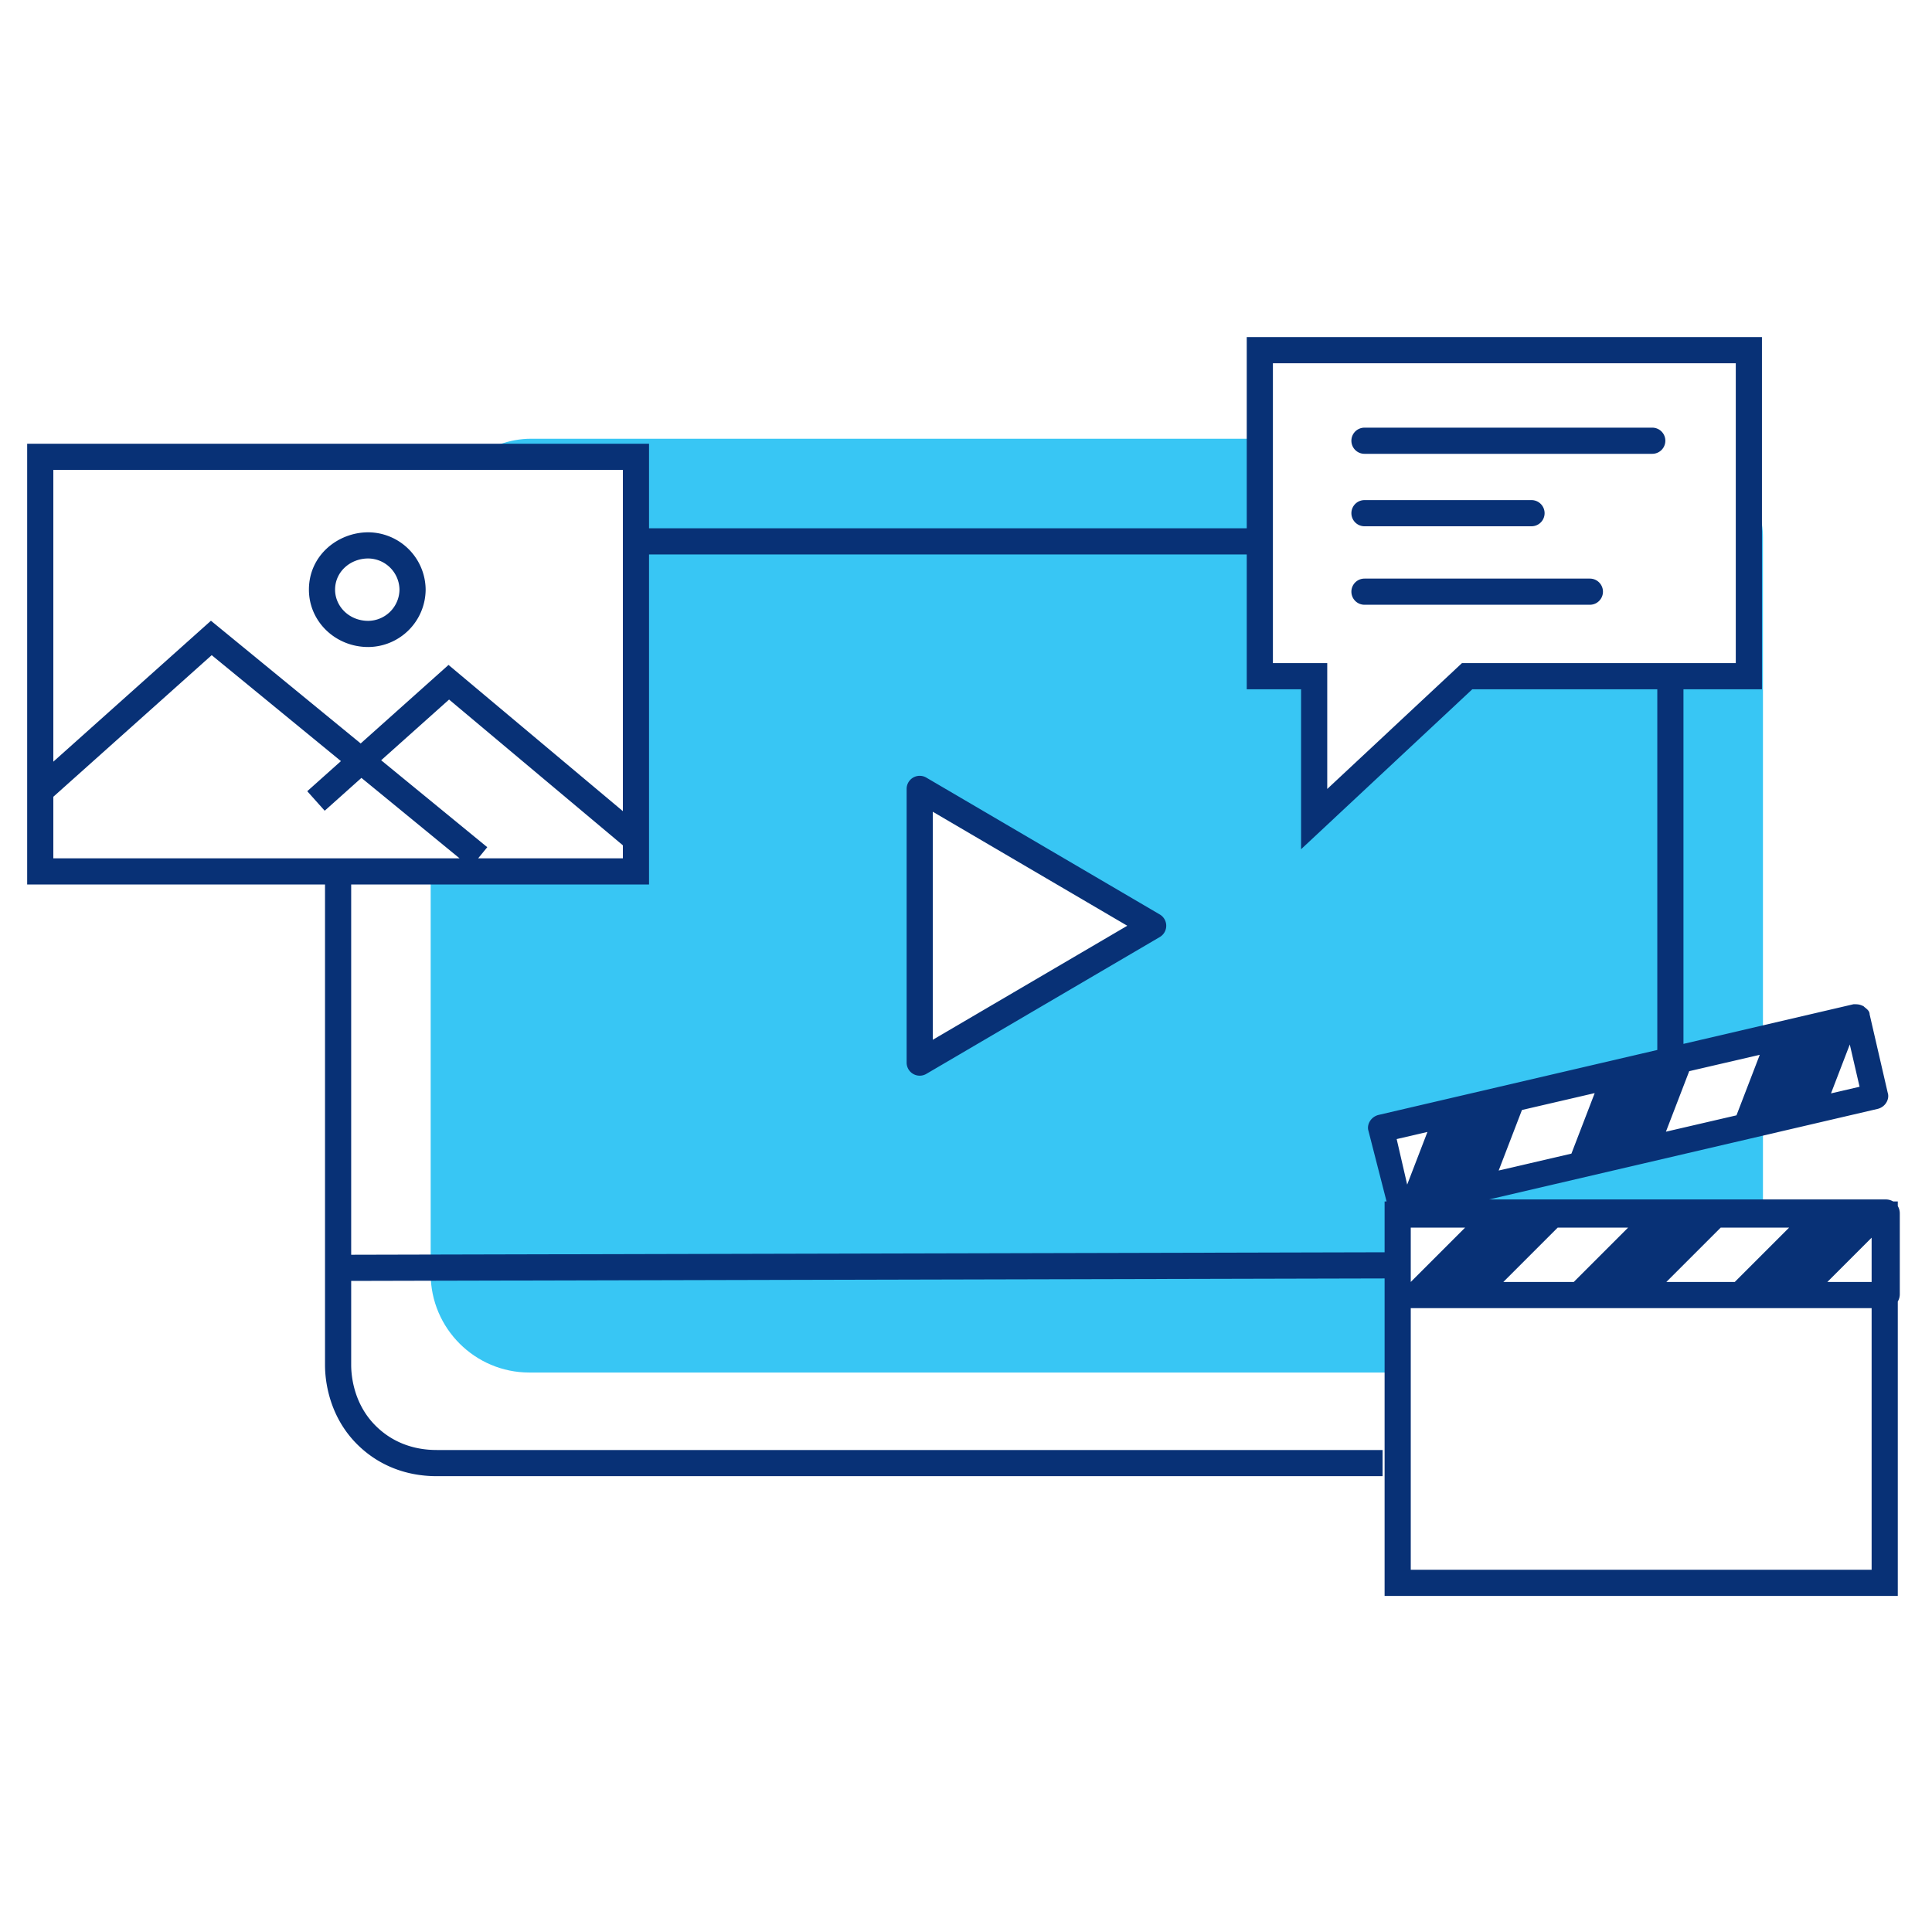 <svg id="icon-products-media-and-entertainment" viewBox="0 0 96 96" xmlns="http://www.w3.org/2000/svg">
  <path d="M87.6 26.7c0-.9-.3-1.8-.7-2.6v9.4h-14l-7.6 7.1v-7.1h-2.7V21.8H26.4c-1.1 0-2.1.4-2.9 1h8.2v20.6H21.4v19.9c0 2.7 2.2 4.9 4.9 4.9h42.9v-7.9h18.4v-4.7l-18.3 4.3-.9-3.9 19.2-4.5V26.7Zm-36 22.6-5.8 3.4V39.3l5.8 3.4 5.8 3.4-5.8 3.2Z" class="-path--shadow" fill="#38C6F4"/>
  <path fill-rule="evenodd" d="M87.55 16.75h-25.6v9.5h-29.7v-4.2H1.35v21.9h14.8v23.854c0 .337 0 2.365 1.59 3.956 1.028 1.027 2.396 1.59 3.96 1.59h47v-1.3h-47c-1.236 0-2.268-.437-3.04-1.21-1.204-1.203-1.21-2.766-1.21-3.04v-4.152l51.35-.123V79.3h25.5V64.672a.718.718 0 0 0 .1-.372v-4a.717.717 0 0 0-.1-.372V59.7h-.228a.718.718 0 0 0-.372-.1H73.99l19.31-4.5c.4-.1.6-.5.5-.8l-.9-3.9c0-.153-.118-.247-.217-.328A1.089 1.089 0 0 1 92.6 50c-.2-.1-.3-.1-.5-.1l-8.45 1.97V34.25h3.9v-17.5Zm-55.3 10.8h29.7v6.7h2.7v7.947l8.507-7.947h9.193v17.922L68.5 55.4c-.4.1-.6.5-.5.8l.897 3.5H68.8v2.525l-51.35.123V43.95h14.8v-16.4Zm31 5.4v-14.9h23v14.9H72.644l-6.694 6.253V32.95h-2.7Zm4.55-11.7a.65.65 0 1 0 0 1.3h14.3a.65.65 0 1 0 0-1.3H67.8Zm-.65 4.25a.65.65 0 0 1 .65-.65h8.3a.65.65 0 1 1 0 1.3h-8.3a.65.65 0 0 1-.65-.65Zm.65 3.25a.65.65 0 1 0 0 1.3H79a.65.65 0 1 0 0-1.3H67.8ZM2.65 39.59v3.06h20.186l-4.877-3.997-1.825 1.632-.867-.97 1.674-1.496-6.422-5.264-7.869 7.036Zm0-1.743 7.832-7.003 7.44 6.098 4.365-3.902 8.663 7.266V23.35H2.65v14.497Zm16.29-.07 5.272 4.32-.453.553h7.191v-.647l-8.636-7.243-3.374 3.016ZM15.35 29.3c0-1.714 1.449-2.85 2.95-2.85a2.87 2.87 0 0 1 2.85 2.85 2.87 2.87 0 0 1-2.85 2.85c-1.64 0-2.95-1.272-2.95-2.85Zm2.95-1.55c-.899 0-1.65.664-1.65 1.55 0 .822.69 1.55 1.65 1.55a1.57 1.57 0 0 0 1.55-1.55 1.57 1.57 0 0 0-1.55-1.55ZM46.03 38.64a.65.65 0 0 0-.98.56v13.6a.65.65 0 0 0 .98.56l11.6-6.8a.65.65 0 0 0 0-1.12l-11.6-6.8ZM56.014 46l-9.664 5.666V40.335L56.014 46ZM70.1 78V65H93v13H70.1Zm16.1-14.3 2.7-2.7h-3.4l-2.7 2.7h3.4Zm-8 0 2.7-2.7h-3.5l-2.7 2.7h3.5Zm12.6 0 2.2-2.2v2.2h-2.2Zm-18-2.7-2.7 2.7V61h2.7Zm-2.878-2.138 1.007-2.617-1.529.355.522 2.262Zm5.703-3.707-1.157 3.008 3.615-.84 1.157-3.007-3.615.839Zm10.66.265-3.506.813 1.157-3.007 3.506-.814-1.157 3.008Zm4.696-1.09 1.42-.33-.486-2.1-.934 2.43Z" class="-path--primary" fill="#083176"/>
</svg>
